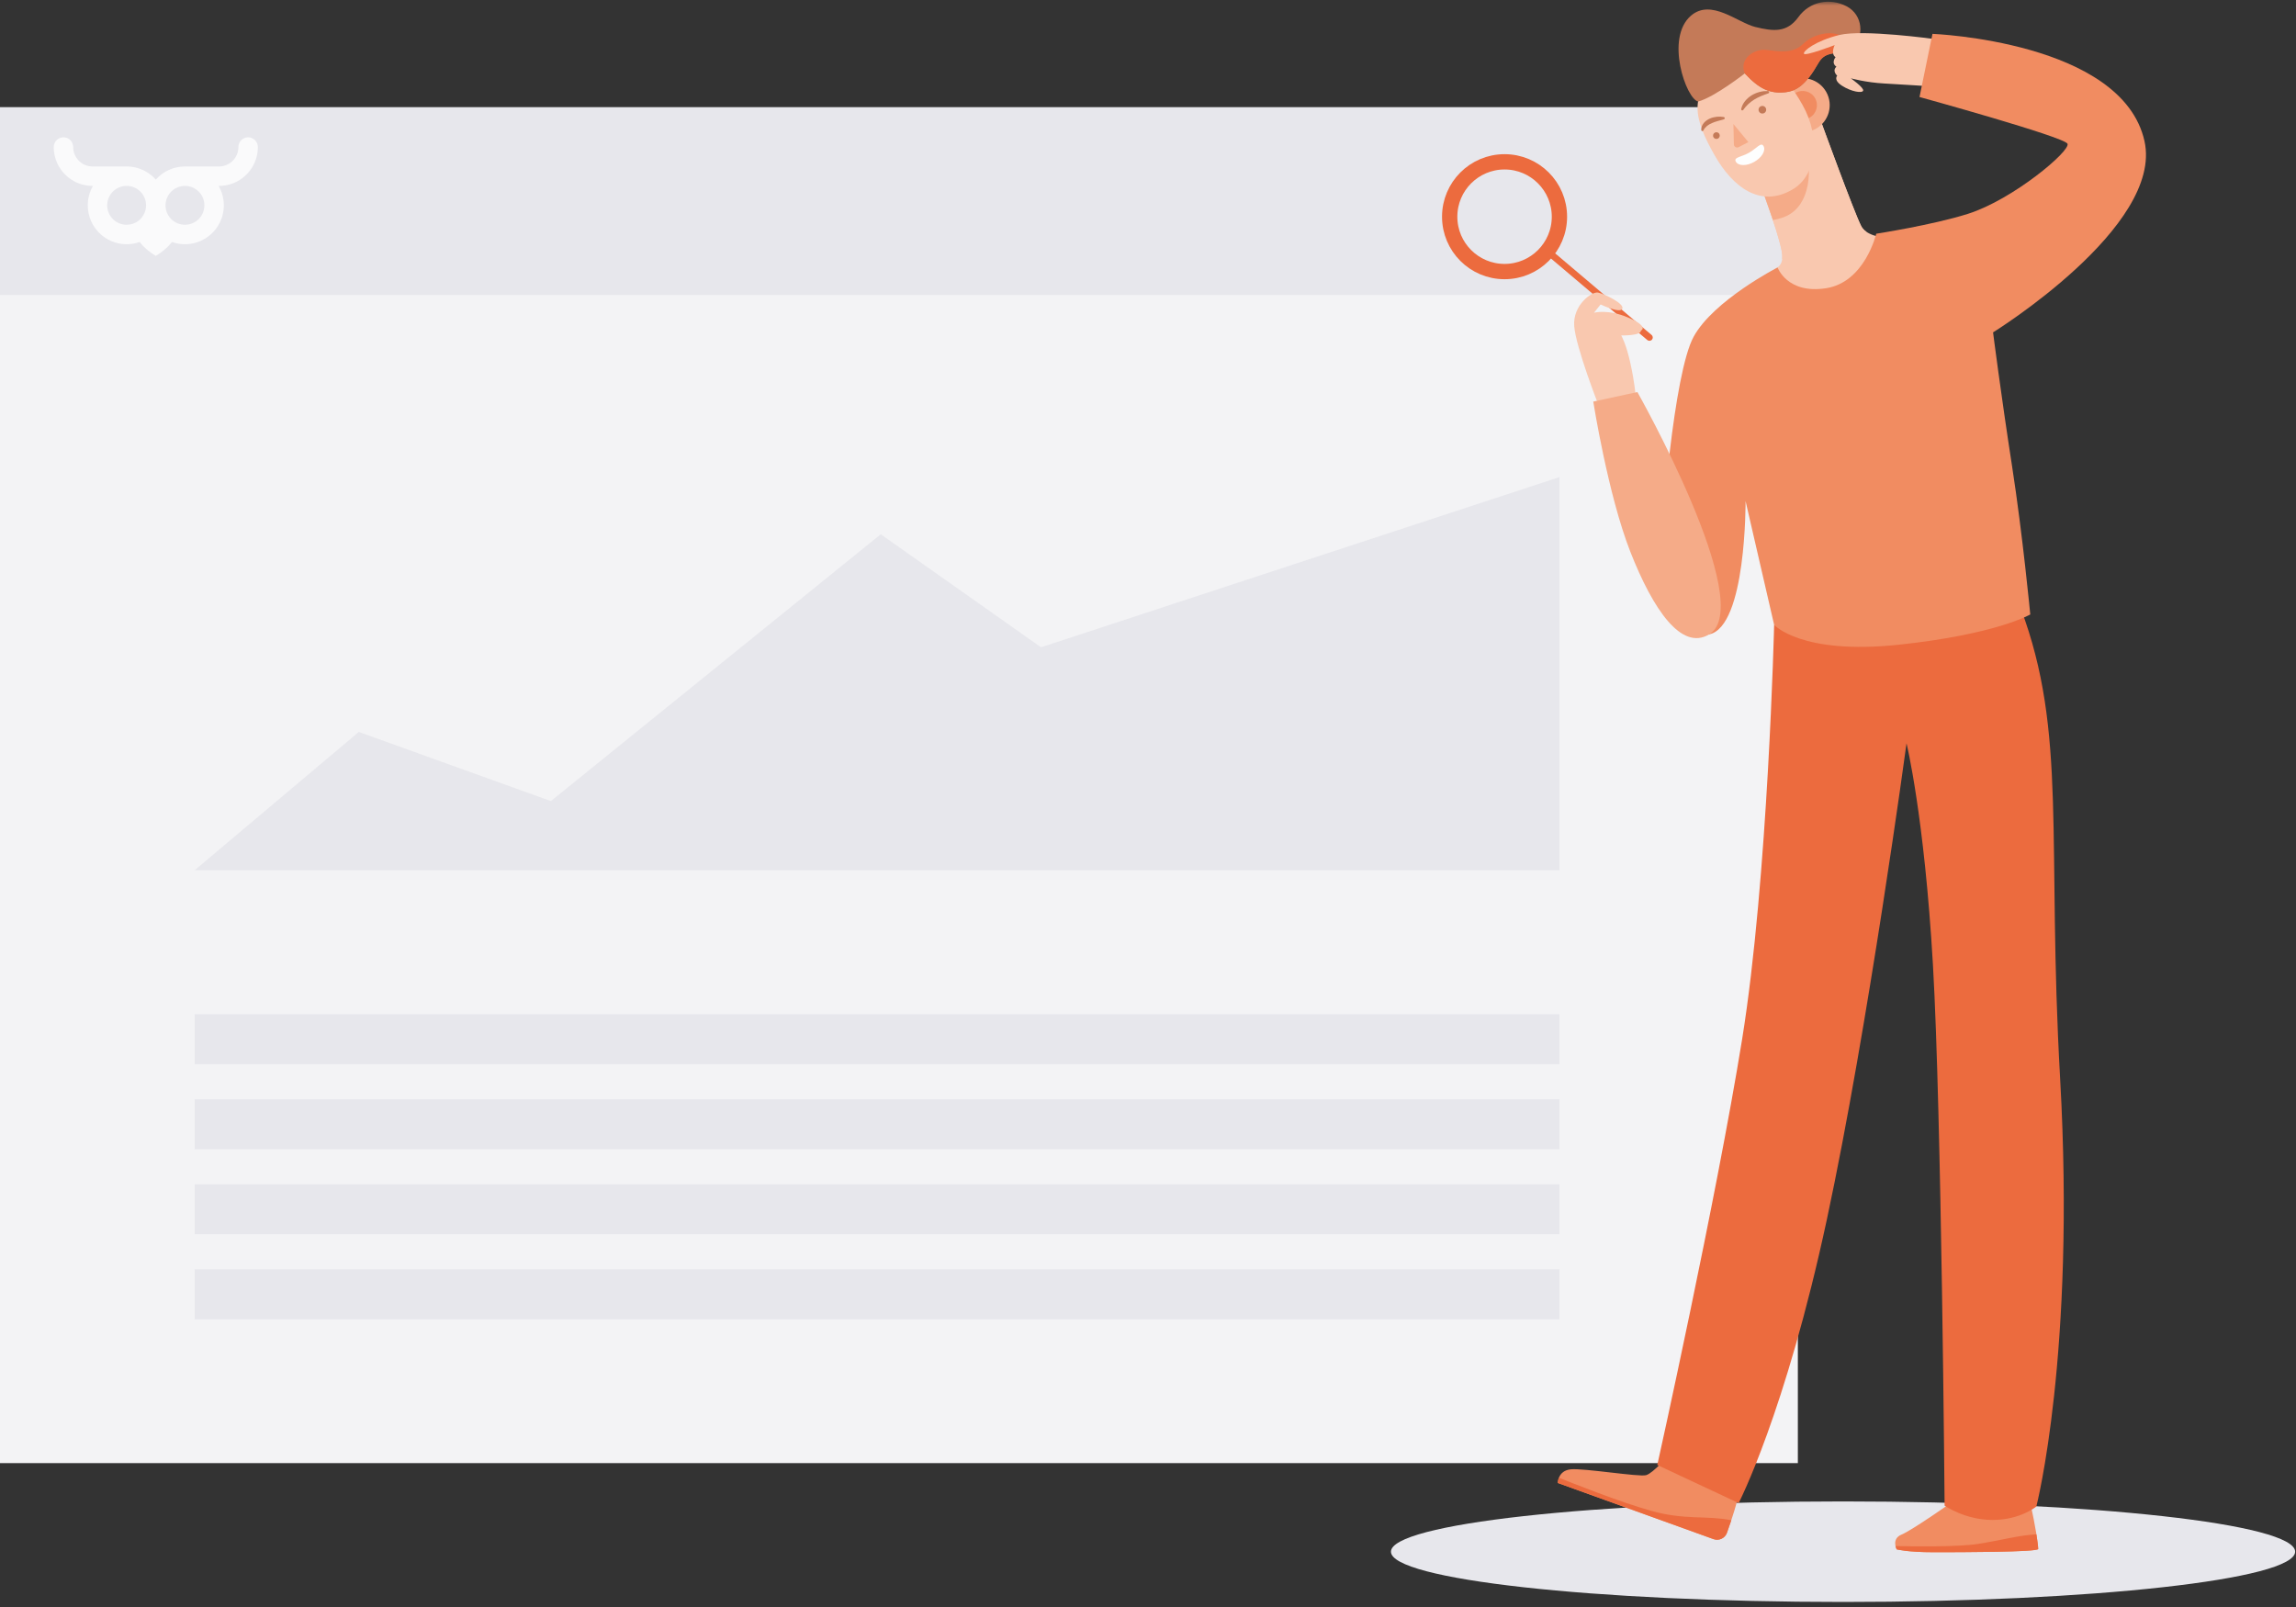 <?xml version="1.0" encoding="UTF-8"?>
<svg width="300px" height="210px" viewBox="0 0 300 210" version="1.1" xmlns="http://www.w3.org/2000/svg" xmlns:xlink="http://www.w3.org/1999/xlink">
    <rect x="0" y="0" width="300" height="210" fill="#333333" stroke="none"/>
    <!-- Generator: Sketch 62 (91390) - https://sketch.com -->
    <title>Group 40</title>
    <desc>Created with Sketch.</desc>
    <defs>
        <polygon id="path-1" points="0 210.111 299.889 210.111 299.889 0.993 0 0.993"></polygon>
    </defs>
    <g id="Tabs" stroke="none" stroke-width="1" fill="none" fill-rule="evenodd">
        <g id="Athenian---Overview---v1.3-Copy-2" transform="translate(-570, -877)">
            <g id="Group-40" transform="translate(570, 876)">
                <polygon id="Fill-1" fill="#F3F3F5" points="0 192.198 234.911 192.198 234.911 15.02 0 15.02"></polygon>
                <polygon id="Fill-2" fill="#E7E7EC" points="0 39.544 234.911 39.544 234.911 15.02 0 15.02"></polygon>
                <g id="Group-39" transform="translate(0, 0.229)">
                    <path d="M299.889,203.542 C299.889,207.171 273.442,210.111 240.815,210.111 C208.191,210.111 181.744,207.171 181.744,203.542 C181.744,199.915 208.191,196.975 240.815,196.975 C273.442,196.975 299.889,199.915 299.889,203.542" id="Fill-3" fill="#E7E7EC"></path>
                    <path d="M26.705,27.669 C26.67,29.047 25.543,30.143 24.165,30.143 C24.025,30.143 23.883,30.132 23.745,30.109 C22.361,29.876 21.427,28.565 21.663,27.18 C21.843,26.114 22.678,25.278 23.745,25.098 C25.13,24.867 26.441,25.8 26.674,27.185 C26.694,27.303 26.705,27.42 26.707,27.538 L26.707,27.603 C26.707,27.625 26.705,27.647 26.705,27.669 L26.705,27.669 Z M18.134,29.587 C17.796,29.858 17.394,30.038 16.967,30.109 C16.827,30.132 16.687,30.143 16.545,30.143 C15.167,30.143 14.041,29.047 14.005,27.669 L14.005,27.603 L14.005,27.538 C14.043,26.136 15.207,25.029 16.612,25.065 C18.012,25.1 19.121,26.265 19.085,27.669 C19.065,28.416 18.716,29.118 18.132,29.587 L18.134,29.587 Z M32.421,18.714 C31.718,18.714 31.15,19.283 31.15,19.985 C31.15,20.063 31.147,20.14 31.141,20.218 C31.021,21.525 29.923,22.527 28.607,22.525 L24.21,22.525 L24.165,22.525 C22.707,22.525 21.321,23.152 20.356,24.245 C20.076,23.925 19.756,23.643 19.403,23.405 C18.561,22.829 17.565,22.523 16.547,22.525 L16.501,22.525 L12.103,22.525 C10.79,22.527 9.692,21.525 9.572,20.218 C9.565,20.14 9.561,20.063 9.561,19.985 C9.561,19.283 8.994,18.714 8.292,18.714 C7.59,18.714 7.023,19.283 7.023,19.985 C7.021,20.876 7.256,21.752 7.701,22.525 C7.71,22.536 7.718,22.549 7.723,22.563 C8.183,23.34 8.838,23.98 9.625,24.423 C9.996,24.629 10.392,24.792 10.803,24.898 C11.105,24.978 11.414,25.032 11.725,25.054 C11.85,25.063 11.976,25.067 12.103,25.067 L12.147,25.067 C11.716,25.814 11.481,26.658 11.47,27.52 L11.47,27.607 C11.47,30.412 13.743,32.687 16.55,32.685 C17.125,32.685 17.698,32.587 18.241,32.396 C18.83,33.125 19.547,33.738 20.358,34.205 C21.167,33.736 21.885,33.125 22.472,32.396 C25.118,33.332 28.018,31.945 28.956,29.3 C29.147,28.756 29.247,28.183 29.245,27.607 L29.245,27.52 C29.232,26.658 28.998,25.814 28.567,25.067 L28.612,25.067 C28.738,25.067 28.865,25.063 28.99,25.054 C29.301,25.032 29.61,24.978 29.91,24.898 C30.323,24.792 30.718,24.629 31.09,24.423 C31.876,23.98 32.53,23.34 32.99,22.567 L33.012,22.527 C33.458,21.756 33.692,20.878 33.69,19.987 C33.692,19.287 33.125,18.716 32.423,18.714 L32.421,18.714 Z" id="Fill-5" fill="#FAFAFB"></path>
                    <polygon id="Fill-7" fill="#E7E7EC" points="25.434 114.49 46.881 96.417 71.979 105.454 115.083 70.588 136.021 85.357 203.759 63.117 203.759 114.49"></polygon>
                    <mask id="mask-2" fill="white">
                        <use xlink:href="#path-1"></use>
                    </mask>
                    <g id="Clip-10"></g>
                    <polygon id="Fill-9" fill="#E7E7EC" mask="url(#mask-2)" points="25.433 139.836 203.758 139.836 203.758 133.318 25.433 133.318"></polygon>
                    <polygon id="Fill-11" fill="#E7E7EC" mask="url(#mask-2)" points="25.433 150.947 203.758 150.947 203.758 144.429 25.433 144.429"></polygon>
                    <polygon id="Fill-12" fill="#E7E7EC" mask="url(#mask-2)" points="25.433 162.058 203.758 162.058 203.758 155.54 25.433 155.54"></polygon>
                    <polygon id="Fill-13" fill="#E7E7EC" mask="url(#mask-2)" points="25.433 173.169 203.758 173.169 203.758 166.651 25.433 166.651"></polygon>
                    <path d="M189.419,29.09 C189.419,33.05 192.628,36.258 196.588,36.258 C200.548,36.258 203.759,33.05 203.759,29.09 C203.759,25.13 200.548,21.918 196.588,21.918 C192.628,21.918 189.419,25.13 189.419,29.09 Z" id="Stroke-14" stroke="#EC6B3E" stroke-width="2" mask="url(#mask-2)"></path>
                    <path d="M265.276,197.22 C265.969,200.122 266.327,202.76 266.316,203.184 C266.307,203.609 256.127,203.613 252.649,203.613 C249.172,203.613 247.823,203.24 247.823,203.24 C247.823,203.24 247.094,201.867 248.465,201.304 C249.836,200.744 255.187,196.976 255.187,196.976 L265.276,197.22 Z" id="Fill-15" fill="#F18C61" mask="url(#mask-2)"></path>
                    <path d="M227.288,195.408 C227.063,196.988 226.199,199.539 225.648,201.075 C225.39,201.79 224.603,202.159 223.888,201.901 L203.543,194.561 C203.543,194.561 203.543,192.95 205.239,192.779 C206.934,192.61 214.143,193.797 215.077,193.544 C216.01,193.288 218.043,190.915 218.043,190.915 L227.288,195.408 Z" id="Fill-16" fill="#F18C61" mask="url(#mask-2)"></path>
                    <path d="M244.478,40.877 C244.034,41.941 243.481,43.05 242.641,43.87 C241.174,44.352 239.743,44.894 238.361,45.319 C236.93,45.246 235.603,44.761 234.218,44.032 C231.725,42.728 229.543,40.857 227.405,38.919 C231.723,35.581 233.03,36.203 232.858,34.012 C232.672,31.592 228.181,19.874 228.181,19.874 L237.992,16.801 C237.992,16.801 242.227,28.43 243.174,30.292 C243.745,31.417 245.35,31.801 247.547,32.063 C246.821,35.09 245.672,38.01 244.478,40.877" id="Fill-17" fill="#F9C8AF" mask="url(#mask-2)"></path>
                    <path d="M232.863,34.61 C232.878,34.437 232.876,34.239 232.861,34.013 C232.672,31.593 228.181,19.875 228.181,19.875 L237.992,16.802 C237.992,16.802 242.227,28.43 243.174,30.293 C243.325,30.59 243.552,30.837 243.843,31.044 L232.863,34.61 Z" id="Fill-18" fill="#F9C8AF" mask="url(#mask-2)"></path>
                    <path d="M232.86,29.225 C232.446,29.365 232.046,29.463 231.657,29.525 C230.251,25.49 228.86,21.741 228.86,21.741 L235.868,19.51 C237.037,23.999 236.162,28.152 232.86,29.225" id="Fill-19" fill="#F5AB88" mask="url(#mask-2)"></path>
                    <path d="M232.469,16.246 C233.424,17.946 235.576,18.548 237.276,17.592 C238.973,16.637 239.576,14.486 238.62,12.786 C237.664,11.088 235.513,10.486 233.813,11.439 C232.116,12.397 231.513,14.548 232.469,16.246" id="Fill-20" fill="#F5AB88" mask="url(#mask-2)"></path>
                    <path d="M233.924,15.428 C234.428,16.323 235.562,16.641 236.457,16.136 C237.351,15.634 237.668,14.501 237.164,13.605 C236.662,12.71 235.528,12.392 234.633,12.894 C233.737,13.399 233.42,14.532 233.924,15.428" id="Fill-21" fill="#F18C61" mask="url(#mask-2)"></path>
                    <path d="M223.976,20.957 C226.414,25.293 230.025,27.948 234.16,25.562 C237.347,23.77 237.954,18.804 235.514,14.468 C233.076,10.133 230.012,7.23 225.329,9.864 C220.176,12.762 221.538,16.622 223.976,20.957" id="Fill-22" fill="#F9C8AF" mask="url(#mask-2)"></path>
                    <path d="M229.84,15.356 C229.975,15.596 230.28,15.68 230.518,15.545 C230.758,15.412 230.844,15.107 230.709,14.867 C230.573,14.627 230.269,14.543 230.029,14.678 C229.791,14.812 229.704,15.116 229.84,15.356" id="Fill-23" fill="#C47A58" mask="url(#mask-2)"></path>
                    <path d="M223.887,18.704 C224.005,18.916 224.272,18.989 224.485,18.871 C224.696,18.753 224.769,18.484 224.652,18.276 C224.534,18.062 224.265,17.989 224.054,18.107 C223.843,18.227 223.767,18.493 223.887,18.704" id="Fill-24" fill="#C47A58" mask="url(#mask-2)"></path>
                    <path d="M226.492,16.978 L226.552,19.638 C226.559,19.951 226.895,20.149 227.172,20.005 L228.444,19.34 L226.492,16.978 Z" id="Fill-25" fill="#F5AB88" mask="url(#mask-2)"></path>
                    <path d="M226.807,21.896 C227.134,22.476 228.207,22.491 229.207,21.929 C230.207,21.367 230.752,20.44 230.425,19.86 C230.098,19.28 229.52,20.176 228.52,20.738 C227.52,21.3 226.48,21.316 226.807,21.896" id="Fill-26" fill="#FEFEFE" mask="url(#mask-2)"></path>
                    <path d="M221.891,14.039 C220.335,13.736 217.52,5.763 220.948,2.816 C223.588,0.548 227.051,3.739 229.36,4.299 C231.666,4.856 233.471,5.09 234.98,3.003 C236.488,0.919 239.14,0.468 241.288,1.596 C243.435,2.725 243.602,5.59 242.084,6.925 C240.566,8.261 238.711,7.041 237.604,8.996 C235.948,11.921 234.7,12.685 233.224,12.83 C231.257,13.023 229.875,12.412 227.977,10.365 C227.977,10.365 224.048,13.448 221.891,14.039" id="Fill-27" fill="#C47A58" mask="url(#mask-2)"></path>
                    <path d="M230.792,7.29 C232.332,7.481 234.219,7.85 235.588,6.521 C236.957,5.192 239.052,4.823 240.341,5.343 C240.977,5.598 241.692,6.21 242.252,6.763 C242.197,6.818 242.141,6.874 242.084,6.925 C240.566,8.261 238.71,7.041 237.604,8.998 C235.948,11.921 234.699,12.685 233.224,12.83 C231.257,13.023 229.875,12.412 227.977,10.365 C227.157,8.463 229.252,7.096 230.792,7.29" id="Fill-28" fill="#EC6B3E" mask="url(#mask-2)"></path>
                    <path d="M231.02,12.668 C230.836,12.664 230.652,12.675 230.465,12.686 C230.283,12.717 230.096,12.735 229.916,12.788 C229.552,12.879 229.2,13.035 228.872,13.226 C228.229,13.635 227.669,14.239 227.507,15.022 C227.492,15.102 227.543,15.179 227.623,15.197 C227.685,15.21 227.743,15.182 227.778,15.133 L227.789,15.115 C227.967,14.848 228.2,14.595 228.436,14.373 C228.676,14.15 228.936,13.955 229.214,13.779 C229.494,13.61 229.787,13.462 230.096,13.33 C230.407,13.199 230.729,13.086 231.063,12.964 L231.067,12.962 C231.147,12.933 231.187,12.846 231.158,12.766 C231.136,12.708 231.08,12.668 231.02,12.668" id="Fill-29" fill="#C47A58" mask="url(#mask-2)"></path>
                    <path d="M225.236,16.064 C225.087,16.036 224.938,16.029 224.787,16.013 C224.636,16.009 224.485,16.018 224.334,16.027 C224.029,16.06 223.725,16.129 223.431,16.256 C223.14,16.38 222.858,16.564 222.64,16.82 C222.422,17.078 222.276,17.391 222.287,17.753 C222.291,17.836 222.358,17.9 222.44,17.898 C222.496,17.896 222.542,17.862 222.565,17.818 L222.585,17.78 C222.689,17.573 222.867,17.376 223.049,17.224 C223.238,17.076 223.454,16.949 223.691,16.851 C223.922,16.742 224.178,16.669 224.438,16.589 C224.7,16.518 224.971,16.447 225.249,16.362 L225.251,16.36 C225.334,16.336 225.378,16.249 225.354,16.169 C225.336,16.113 225.289,16.073 225.236,16.064" id="Fill-30" fill="#C47A58" mask="url(#mask-2)"></path>
                    <path d="M252.729,5.872 C252.729,5.872 243.443,4.586 240.34,5.341 C237.238,6.099 235.543,7.455 235.712,7.795 C235.88,8.135 239.725,6.664 239.725,6.664 C239.725,6.664 239.16,7.795 239.838,8.246 C239.838,8.246 239.216,8.981 239.952,9.49 C239.952,9.49 239.329,9.944 240.052,10.664 C240.052,10.664 239.5,11.215 240.687,11.979 C241.874,12.741 243.316,12.997 243.443,12.615 C243.569,12.232 241.832,11.004 241.832,11.004 C241.832,11.004 243.825,11.555 246.2,11.681 C248.574,11.808 252.389,12.064 252.389,12.064 L252.729,5.872 Z" id="Fill-31" fill="#F9C8AF" mask="url(#mask-2)"></path>
                    <path d="M264.037,80.274 C270.144,96.556 267.421,110.618 269.181,141.727 C271.217,177.685 266.072,197.64 266.072,197.64 C266.072,197.64 263.981,199.394 260.361,199.394 C256.744,199.394 254.086,197.529 254.086,197.529 C254.086,197.529 253.69,146.249 252.559,126.802 C251.43,107.356 249.11,97.911 249.11,97.911 C249.11,97.911 244.135,134.774 238.708,160.102 C233.281,185.429 227.175,197.189 227.175,197.189 L216.546,192.214 C216.546,192.214 224.235,157.616 227.628,136.585 C231.019,115.551 231.812,82.422 231.812,82.422 L264.037,80.274 Z" id="Fill-32" fill="#EC6B3E" mask="url(#mask-2)"></path>
                    <path d="M245.153,31.313 C245.153,31.313 243.682,37.646 238.596,38.437 C233.507,39.228 232.262,35.722 232.262,35.722 C232.262,35.722 223.896,40.02 221.296,44.768 C218.696,49.517 217,69.984 217,75.297 C217,80.613 218.469,84.684 223.331,83.666 C228.193,82.648 228.08,66.253 228.08,66.253 L231.811,82.422 C231.811,82.422 235.316,86.38 248.093,85.022 C260.871,83.666 265.28,81.066 265.28,81.066 C265.28,81.066 264.282,70.626 262.907,61.731 C261.436,52.231 260.418,44.204 260.418,44.204 C260.418,44.204 282.693,30.408 280.204,19.215 C277.304,6.162 252.502,5.195 252.502,5.195 L250.807,13.448 C250.807,13.448 269.691,18.648 270.142,19.553 C270.596,20.46 263.047,26.84 257.14,28.713 C252.502,30.182 245.153,31.313 245.153,31.313" id="Fill-33" fill="#F18C61" mask="url(#mask-2)"></path>
                    <path d="M215.851,45.154 L215.851,45.154 C216.007,44.97 215.984,44.696 215.8,44.543 L202.669,33.425 C202.487,33.272 202.213,33.294 202.058,33.476 C201.904,33.661 201.927,33.934 202.109,34.09 L215.24,45.205 C215.422,45.358 215.696,45.336 215.851,45.154" id="Fill-34" fill="#EC6B3E" mask="url(#mask-2)"></path>
                    <path d="M214.398,43.978 C214.454,44.656 211.834,44.607 211.834,44.607 C211.834,44.607 212.476,45.674 213.04,48.274 C213.607,50.876 213.72,52.516 213.72,52.516 L208.858,53.702 C208.858,53.702 205.918,46.182 205.692,43.414 C205.465,40.642 208.009,38.834 208.8,39.002 C209.592,39.171 212.265,40.429 211.98,41.107 C211.698,41.787 209.14,40.556 209.14,40.556 L208.272,41.638 C208.272,41.638 210.094,41.14 212.703,42.254 C215.585,43.482 214.398,43.978 214.398,43.978" id="Fill-35" fill="#F9C8AF" mask="url(#mask-2)"></path>
                    <path d="M213.946,52.005 L208.179,53.25 C208.179,53.25 210.101,65.461 213.041,72.923 C215.981,80.385 219.686,85.876 223.33,83.665 C229.664,79.823 213.946,52.005 213.946,52.005" id="Fill-36" fill="#F5AB88" mask="url(#mask-2)"></path>
                    <path d="M258.412,202.533 C261.441,202.066 263.758,201.388 266.083,201.279 C266.241,202.275 266.323,202.982 266.316,203.184 C266.307,203.608 256.127,203.613 252.65,203.613 C249.172,203.613 247.823,203.239 247.823,203.239 C247.823,203.239 247.727,203.059 247.672,202.806 C249.721,202.855 255.694,202.948 258.412,202.533" id="Fill-37" fill="#EC6B3E" mask="url(#mask-2)"></path>
                    <path d="M203.543,194.562 C203.543,194.562 203.543,194.244 203.692,193.875 C205.321,194.535 211.579,197.035 215.754,198.208 C220.183,199.45 222.974,198.775 226.214,199.435 C226.014,200.039 225.816,200.606 225.648,201.075 C225.39,201.79 224.603,202.159 223.888,201.902 L203.543,194.562 Z" id="Fill-38" fill="#EC6B3E" mask="url(#mask-2)"></path>
                </g>
            </g>
        </g>
    </g>
</svg>
